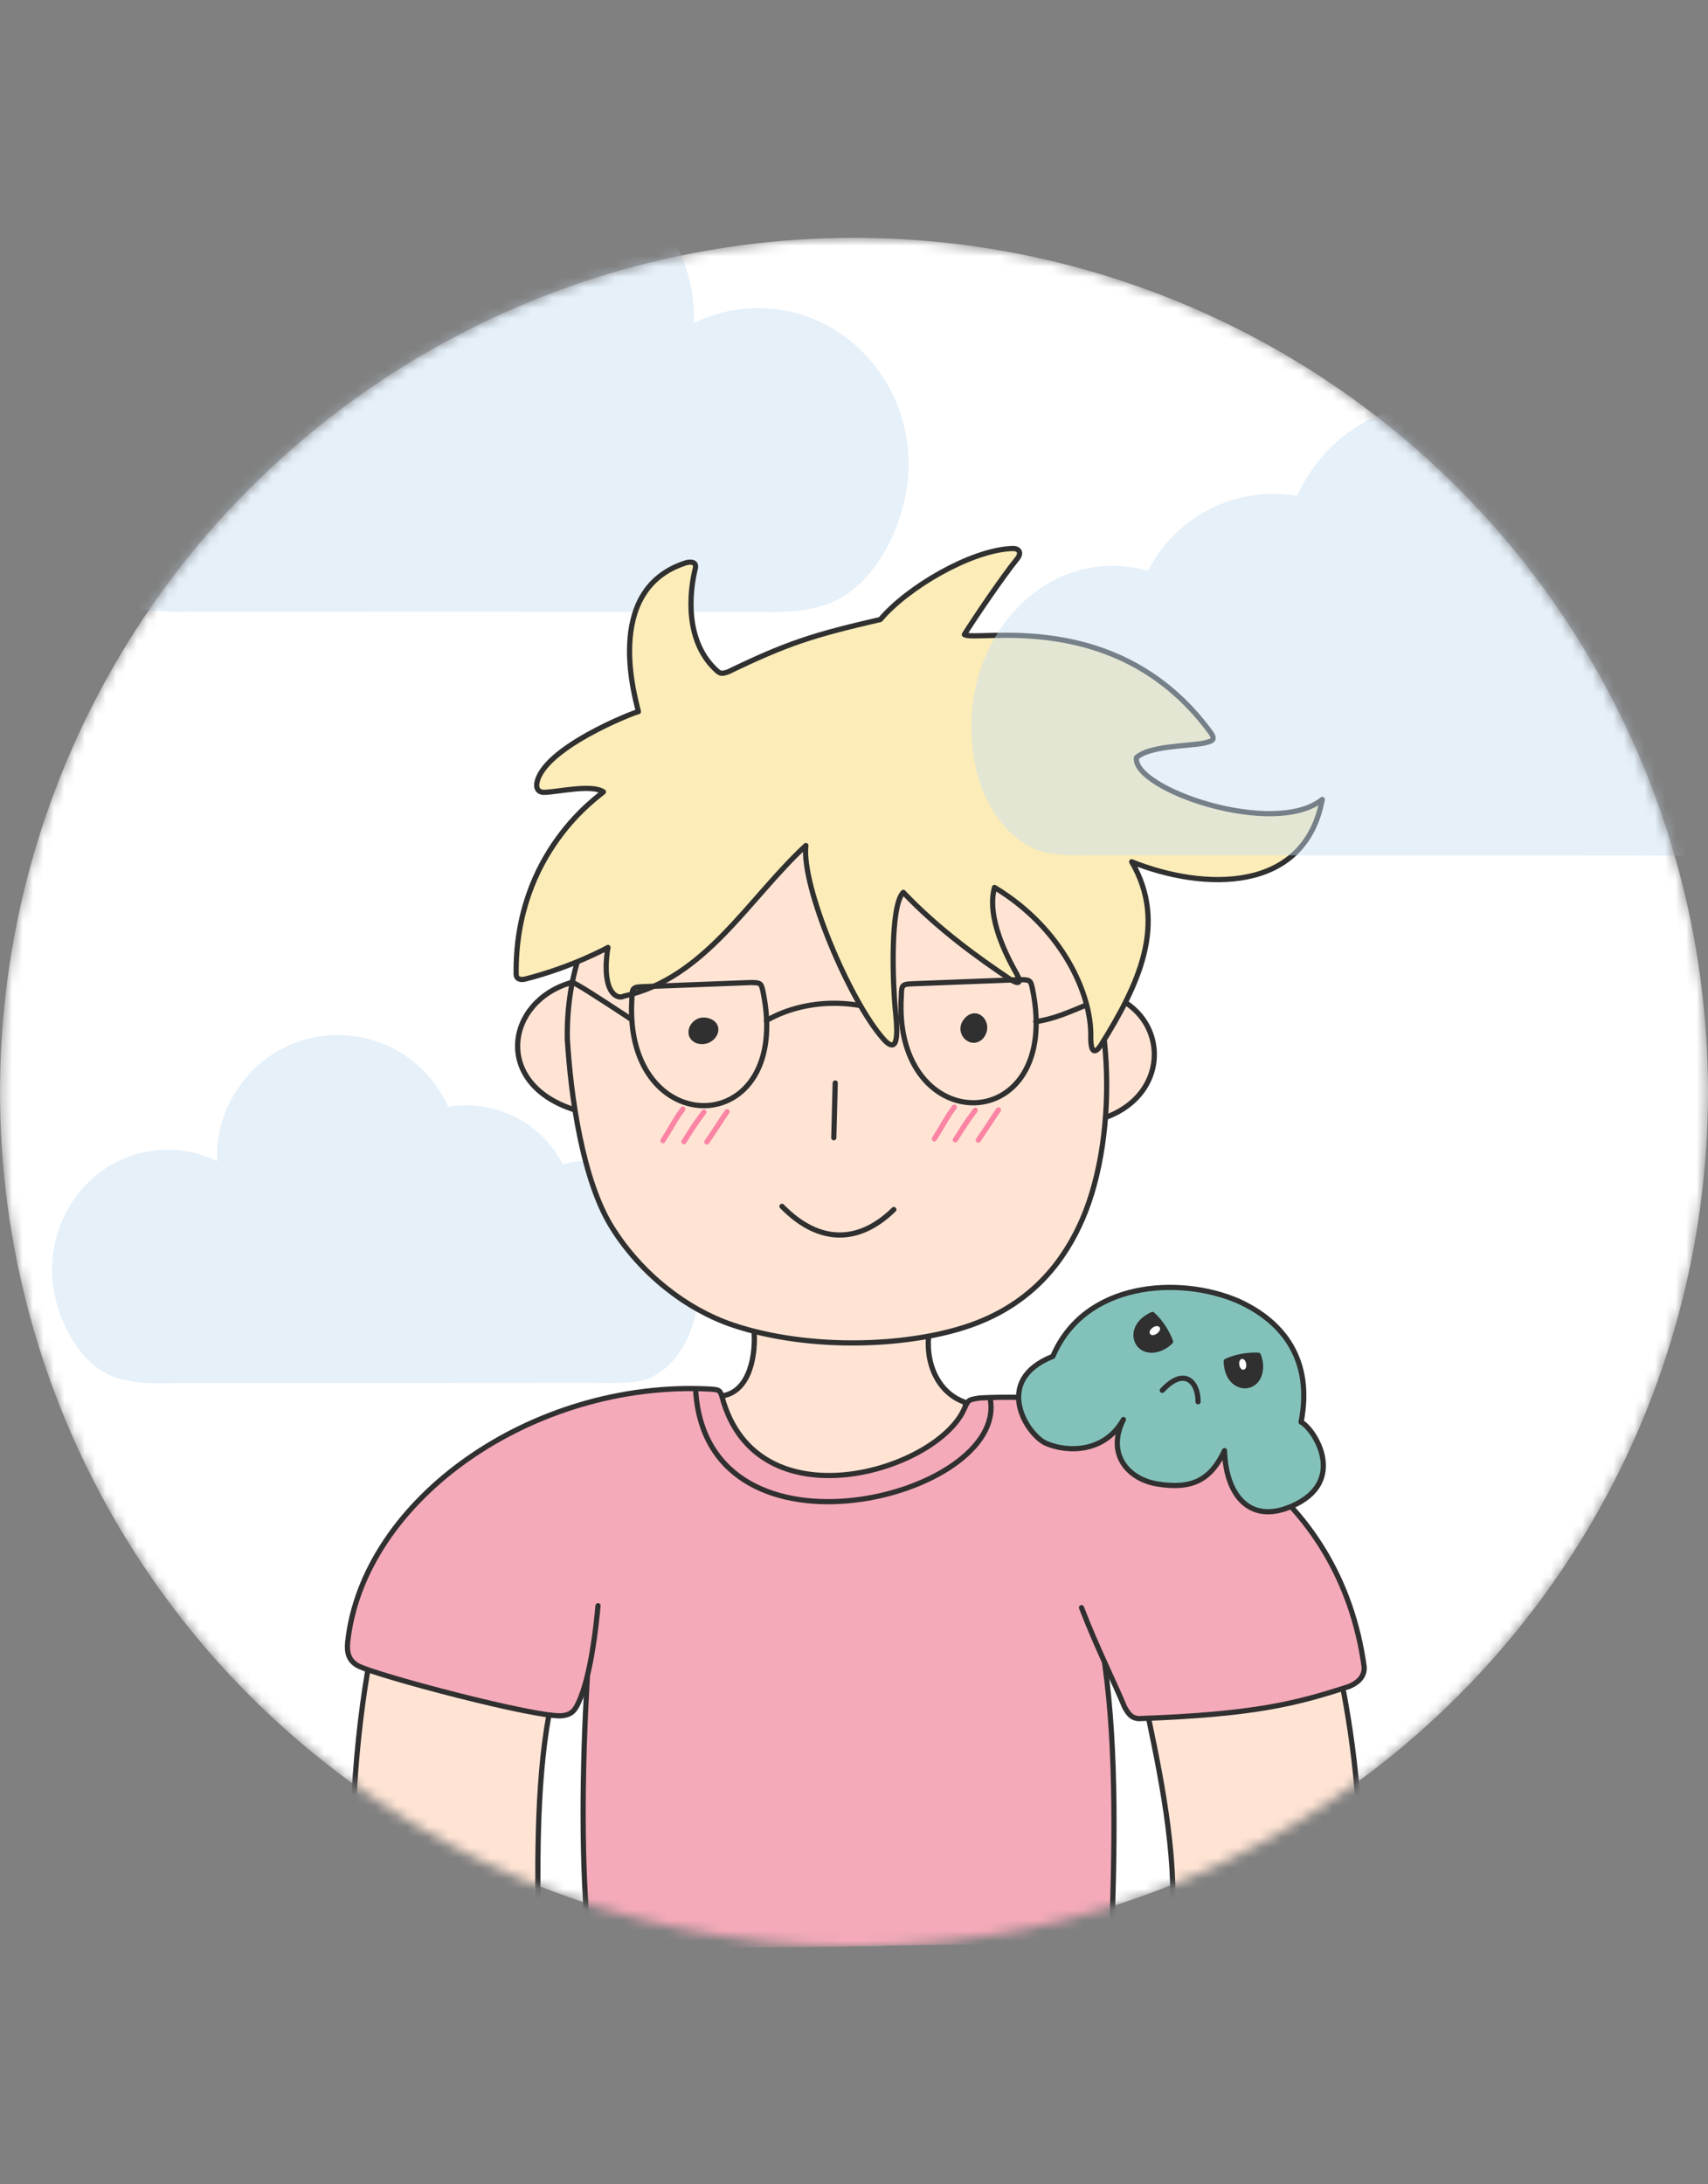 <?xml version="1.0" encoding="UTF-8" standalone="no"?>
<!-- Created with Inkscape (http://www.inkscape.org/) -->

<svg
   width="164.265mm"
   height="210mm"
   viewBox="0 0 164.265 210"
   version="1.1"
   id="svg5"
   xmlns="http://www.w3.org/2000/svg"
   xmlns:svg="http://www.w3.org/2000/svg">
  <rect x="0" y="0" width="164.265" height="210" fill="#808080" stroke="none"/>
  <defs
     id="defs2">
    <mask
       maskUnits="userSpaceOnUse"
       id="mask51063">
      <circle
         style="display:inline;fill:#ffffff;fill-opacity:1;stroke:none;stroke-width:0.584;stroke-linecap:round;stroke-linejoin:round;stroke-miterlimit:4;stroke-dasharray:none;stroke-opacity:1;paint-order:normal"
         id="circle51065"
         cx="96.038"
         cy="143.872"
         r="82.133" />
    </mask>
  </defs>
  <g
     id="layer2"
     style="display:inline;opacity:1"
     transform="translate(-13.905,-38.872)">
    <g
       id="g50585"
       mask="url(#mask51063)">
      <g
         id="g1844">
        <ellipse
           style="display:inline;fill:#ffffff;fill-opacity:1;stroke:none;stroke-width:0.584;stroke-linecap:round;stroke-linejoin:round;stroke-miterlimit:4;stroke-dasharray:none;stroke-opacity:1;paint-order:normal"
           id="path41533"
           cx="96.038"
           cy="143.872"
           rx="82.133"
           ry="82.133" />
        <path
           id="path898"
           style="display:inline;fill:#c6def1;fill-opacity:0.459;stroke-width:5.761;stroke-linecap:round"
           d="m 46.404,138.39 a 11.63,11.714 0 0 0 -11.63,11.714 11.63,11.714 0 0 0 0.017,0.429 c -1.445,-0.715 -3.061,-1.115 -4.768,-1.115 -6.134,0 -11.107,5.166 -11.107,11.54 0,4.129 2.45,9.267 6.276,10.417 2.234,0.672 4.176,0.465 6.344,0.483 0.13,10e-4 0.26,3e-4 0.388,-0.002 l 38.926,-0.022 c 0.05,4.4e-4 0.101,0.001 0.151,0.001 1.886,0 4.314,0.158 5.724,-0.613 2.55,-1.395 4.346,-4.509 4.346,-8.91 0,-6.543 -4.671,-11.847 -10.432,-11.847 -0.902,0 -1.777,0.13 -2.612,0.374 a 10.41,10.323 0 0 0 -9.301,-5.688 10.41,10.323 0 0 0 -1.719,0.147 11.63,11.714 0 0 0 -10.603,-6.904 z" />
        <path
           id="path898-4-2"
           style="display:inline;fill:#c6def1;fill-opacity:0.459;stroke-width:7.5;stroke-linecap:round"
           d="m 65.501,54.143 a 15.14,15.251 0 0 1 15.14,15.25 15.14,15.251 0 0 1 -0.022,0.558 c 1.881,-0.93 3.986,-1.451 6.207,-1.451 7.986,0 14.46,6.726 14.46,15.023 0,5.375 -3.19,12.064 -8.171,13.561 -2.908,0.875 -5.436,0.605 -8.26,0.629 -0.17,0.001 -0.338,3.9e-4 -0.505,-0.003 l -50.677,-0.029 c -0.066,5.8e-4 -0.131,0.001 -0.197,0.001 -2.455,0 -5.617,0.206 -7.451,-0.797 -3.32,-1.816 -5.658,-5.87 -5.658,-11.6 0,-8.518 6.08,-15.424 13.581,-15.424 1.174,0 2.314,0.169 3.401,0.487 a 13.553,13.439 0 0 1 12.108,-7.405 13.553,13.439 0 0 1 2.238,0.191 15.14,15.251 0 0 1 13.804,-8.988 z" />
        <path
           style="display:inline;fill:#ffe4d4;fill-opacity:1;stroke:none;stroke-width:0.5;stroke-linecap:round;stroke-linejoin:round;stroke-miterlimit:4;stroke-dasharray:none;stroke-opacity:1;paint-order:normal"
           d="m 49.833,196.425 c -0.719,5.646 -2.968,14.06 -1.643,29.773 3.857,0.095 11.744,-0.098 17.559,-0.098 -0.78,-12.749 1.35,-20.287 0.854,-23.34 -1.333,-1.661 -6.692,-4.601 -9.621,-4.647 -2.739,0 -5.011,-2.078 -7.148,-1.689 z"
           id="path39362" />
        <path
           style="display:inline;fill:#ffe4d4;fill-opacity:1;stroke:none;stroke-width:0.5;stroke-linecap:round;stroke-linejoin:round;stroke-miterlimit:4;stroke-dasharray:none;stroke-opacity:1;paint-order:normal"
           d="m 142.479,196.112 c 0.719,5.646 3.196,13.767 1.871,29.481 -3.857,0.095 -11.939,0.032 -17.754,0.032 0.78,-12.749 -2.715,-20.904 -2.218,-23.957 1.333,-1.661 8.024,-3.821 10.953,-3.867 2.739,0 5.011,-2.078 7.148,-1.689 z"
           id="path39362-8" />
        <path
           style="display:inline;fill:#ffe4d4;fill-opacity:1;stroke:#303030;stroke-width:0.5;stroke-linecap:round;stroke-linejoin:round;stroke-miterlimit:4;stroke-dasharray:none;stroke-opacity:1;paint-order:normal"
           d="m 83.42,173.078 c 2.663,-0.447 3.22,-4.093 2.987,-6.433 4.519,-3.209 14.067,-5.827 16.862,0.23 -0.447,2.909 0.762,5.936 3.492,6.846 -0.122,9.044 -9.63,11.517 -17.046,9.235 -1.776,-0.546 -4.073,-0.774 -5.284,-2.389 -0.76,-1.013 -0.41,-2.491 -0.735,-3.63 -0.365,-1.277 -0.663,-2.601 -0.276,-3.86 z"
           id="path35579" />
        <path
           style="display:inline;fill:#f5aab9;fill-opacity:1;stroke:none;stroke-width:0.5;stroke-linecap:round;stroke-linejoin:round;stroke-miterlimit:4;stroke-dasharray:none;stroke-opacity:1;paint-order:normal"
           d="m 72.352,190.298 c -3,3.031 -2.959,35.654 -1.559,35.998 50.014,-0.511 0,0 49.904,-0.65 0.672,-1.369 -0.02,-5.553 0.299,-10.663 0.773,-12.402 -2.28,-25.522 -4.457,-26.505 -1.358,-0.613 -18.555,2.235 -25.212,1.819 -6.502,-0.406 -12.684,-0.572 -18.974,0 z"
           id="path36609" />
        <path
           style="fill:#ffe4d4;fill-opacity:1;stroke:#303030;stroke-width:0.5;stroke-linecap:round;stroke-miterlimit:4;stroke-dasharray:none;stroke-opacity:1"
           d="M 69.111,145.564 C 61.31,143.073 62.545,135.134 68.877,133.336"
           id="path3154" />
        <path
           style="fill:#ffe4d4;fill-opacity:1;stroke:#303030;stroke-width:0.5;stroke-linecap:round;stroke-miterlimit:4;stroke-dasharray:none;stroke-opacity:1"
           d="m 120.241,146.313 c 6.786,-2.483 5.965,-10.964 -0.995,-12.143"
           id="path3152" />
        <path
           style="fill:#ffe4d4;fill-opacity:1;stroke:#303030;stroke-width:0.5;stroke-linecap:round;stroke-miterlimit:4;stroke-dasharray:none;stroke-opacity:1"
           d="m 68.466,138.735 c 0.332,5.621 1.486,13.635 4.272,18.117 2.821,4.538 7.216,7.926 11.623,9.417 7.495,2.535 17.451,2.116 23.409,-0.164 5.673,-2.171 8.594,-6.229 10.229,-9.996 3.613,-8.322 3.024,-22.309 -1.639,-28.49 -14.187,-20.863 -48.257,-14.289 -47.895,11.116 z"
           id="path939" />
        <path
           style="fill:none;stroke:#303030;stroke-width:0.5;stroke-linecap:round;stroke-miterlimit:4;stroke-dasharray:none;stroke-opacity:1"
           d="m 94.23,143.003 c -0.136,5.265 0,0 -0.136,5.265"
           id="path2503" />
        <path
           style="fill:none;stroke:#303030;stroke-width:0.5;stroke-linecap:round;stroke-miterlimit:4;stroke-dasharray:none;stroke-opacity:1"
           d="m 89.111,154.865 c 3.635,3.723 7.479,3.524 10.757,0.308"
           id="path2913" />
        <path
           style="fill:none;stroke:#303030;stroke-width:0.5;stroke-linecap:round;stroke-linejoin:round;stroke-miterlimit:4;stroke-dasharray:none;stroke-opacity:1"
           d="m 87.629,136.989 c 3.919,-2.232 9.15,-2.137 12.898,-0.092"
           id="path6458" />
        <path
           style="fill:#ffe4d4;fill-opacity:1;stroke:#303030;stroke-width:0.5;stroke-linecap:round;stroke-linejoin:round;stroke-miterlimit:4;stroke-dasharray:none;stroke-opacity:1;paint-order:normal"
           d="m 113.518,137.105 c 2.609,-0.364 5.118,-1.893 7.473,-2.599"
           id="path19522" />
        <path
           style="display:inline;fill:#fcecb8;fill-opacity:1;stroke:#303030;stroke-width:0.5;stroke-linecap:round;stroke-linejoin:round;stroke-miterlimit:4;stroke-dasharray:none;stroke-opacity:1;paint-order:normal"
           d="m 99.998,135.839 c -0.203,-2.072 -0.539,-9.845 0.781,-11.165 3.41,3.595 7.281,6.34 10.253,8.341 0.8,0.538 1.178,0.439 0.663,-0.479 -0.988,-1.76 -2.927,-5.468 -2.144,-8.338 6.585,3.974 9.325,10.316 9.258,14.301 -0.028,1.68 0.427,1.745 1.014,0.801 3.568,-5.728 6.398,-11.623 2.918,-17.566 6.928,2.783 16.647,3.065 18.333,-5.996 -4.619,3.722 -18.272,-0.989 -17.873,-4.02 1.227,-1.124 4.812,-1.09 6.418,-1.38 0.838,-0.207 1.306,-0.259 0.645,-1.133 -8.931,-12.086 -22.612,-8.544 -23.614,-9.324 0.943,-1.507 3.653,-5.52 5.061,-7.254 0.533,-0.647 0.165,-1.089 -0.574,-1.009 -3.911,0.195 -9.979,3.744 -12.564,6.821 -6.511,1.5 -8.957,2.292 -14.66,5.042 -0.474,0.155 -0.669,0.193 -0.969,-0.033 -3.25,-2.828 -2.735,-7.681 -2.156,-9.967 0.077,-0.433 -0.183,-0.657 -0.841,-0.517 -8.295,2.555 -4.771,13.568 -4.646,14.333 -0.62,0.136 -9.125,3.507 -9.759,6.838 -0.089,0.47 0.061,0.932 0.72,0.922 1.378,-0.041 4.538,-0.804 5.678,-0.044 -0.364,0.382 -8.531,5.761 -8.395,17.531 0.005,0.465 0.397,0.561 0.819,0.481 4.625,-1.168 8.01,-3.053 8.01,-3.053 0,0 -0.51,2.665 0.24,4.06 0.315,0.564 0.805,0.855 1.304,0.619 7.797,-1.708 11.936,-9.335 17.489,-14.479 -0.442,3.972 4.26,15.025 7.479,18.622 1.619,1.809 1.279,-1.265 1.113,-2.954 z"
           id="path7281" />
        <path
           style="fill:#ffe4d4;fill-opacity:1;stroke:#303030;stroke-width:0.5;stroke-linecap:round;stroke-linejoin:round;stroke-miterlimit:4;stroke-dasharray:none;stroke-opacity:1;paint-order:normal"
           d="m 74.66,136.91 c -3.203,-2.107 -5.749,-3.766 -5.783,-3.574"
           id="path19388" />
        <path
           style="fill:#303030;fill-opacity:1;stroke:#303030;stroke-width:0.5;stroke-linecap:round;stroke-linejoin:round;stroke-miterlimit:4;stroke-dasharray:none;stroke-opacity:1;paint-order:normal"
           d="m 81.012,138.957 c -1.302,-0.464 -0.453,-2.317 0.928,-1.953 1.593,0.42 0.575,2.373 -0.928,1.953 z"
           id="path19696" />
        <path
           style="display:inline;opacity:1;fill:#303030;fill-opacity:1;stroke:#303030;stroke-width:0.5;stroke-linecap:round;stroke-linejoin:round;stroke-miterlimit:4;stroke-dasharray:none;stroke-opacity:1;paint-order:normal"
           d="m 108.29,138.529 c -0.925,1.027 -2.364,-0.338 -1.502,-1.477 0.994,-1.314 2.462,0.246 1.502,1.477 z"
           id="path19696-7" />
        <path
           style="opacity:1;fill:none;fill-opacity:0.374;stroke:#303030;stroke-width:0.5;stroke-linecap:round;stroke-linejoin:round;stroke-miterlimit:4;stroke-dasharray:none;stroke-opacity:1"
           d="m 75.86,133.738 10.155,-0.388 c 1.03,-0.006 1.098,0.03 1.272,0.871 2.968,14.407 -13.5,14.59 -12.612,0.691 0.015,-1.098 0.098,-1.133 1.186,-1.174 z"
           id="path3596-0" />
        <path
           style="display:inline;fill:none;fill-opacity:0.373;stroke:#fa5f91;stroke-width:0.5;stroke-linecap:round;stroke-linejoin:round;stroke-miterlimit:4;stroke-dasharray:none;stroke-opacity:0.717;paint-order:normal"
           d="m 103.767,148.373 c 0.846,-1.324 1.115,-1.964 1.916,-3.041"
           id="path25524-2" />
        <path
           style="fill:none;fill-opacity:0.373;stroke:#303030;stroke-width:0.5;stroke-linecap:round;stroke-linejoin:round;stroke-miterlimit:4;stroke-dasharray:none;stroke-opacity:1"
           d="m 101.773,133.46 10.155,-0.388 c 1.03,-0.006 1.098,0.03 1.272,0.871 2.968,14.407 -13.5,14.59 -12.612,0.691 0.015,-1.098 0.098,-1.133 1.186,-1.174 z"
           id="path3596" />
        <path
           style="display:inline;fill:none;fill-opacity:0.373;stroke:#fa5f91;stroke-width:0.5;stroke-linecap:round;stroke-linejoin:round;stroke-miterlimit:4;stroke-dasharray:none;stroke-opacity:0.717;paint-order:normal"
           d="m 77.663,148.548 c 0.846,-1.324 1.115,-1.964 1.916,-3.041"
           id="path25524" />
        <path
           style="display:inline;fill:none;fill-opacity:0.373;stroke:#fa5f91;stroke-width:0.5;stroke-linecap:round;stroke-linejoin:round;stroke-miterlimit:4;stroke-dasharray:none;stroke-opacity:0.717;paint-order:normal"
           d="m 79.681,148.645 c 0.765,-1.212 1.055,-1.687 1.916,-2.84"
           id="path25524-4" />
        <path
           style="display:inline;fill:none;fill-opacity:0.373;stroke:#fa5f91;stroke-width:0.5;stroke-linecap:round;stroke-linejoin:round;stroke-miterlimit:4;stroke-dasharray:none;stroke-opacity:0.717;paint-order:normal"
           d="m 81.887,148.674 c 0.89,-1.297 1.31,-1.986 1.94,-2.907"
           id="path25524-4-8" />
        <path
           style="display:inline;fill:none;fill-opacity:0.373;stroke:#fa5f91;stroke-width:0.5;stroke-linecap:round;stroke-linejoin:round;stroke-miterlimit:4;stroke-dasharray:none;stroke-opacity:0.717;paint-order:normal"
           d="m 105.784,148.47 c 0.765,-1.212 1.055,-1.687 1.916,-2.84"
           id="path25524-4-6" />
        <path
           style="display:inline;fill:none;fill-opacity:0.373;stroke:#fa5f91;stroke-width:0.5;stroke-linecap:round;stroke-linejoin:round;stroke-miterlimit:4;stroke-dasharray:none;stroke-opacity:0.717;paint-order:normal"
           d="m 107.99,148.5 c 0.89,-1.297 1.31,-1.986 1.94,-2.907"
           id="path25524-4-8-6" />
        <path
           style="display:inline;fill:#f5aab9;fill-opacity:1;stroke:#303030;stroke-width:0.5;stroke-linecap:round;stroke-linejoin:round;stroke-miterlimit:4;stroke-dasharray:none;stroke-opacity:1;paint-order:normal"
           d="m 71.418,193.269 c -0.177,1.947 -0.677,6.733 -1.879,9.318 -0.328,0.705 -0.625,1.135 -1.521,1.25 -2.264,0.29 -18.002,-3.881 -19.688,-4.801 -0.911,-0.497 -1.092,-1.306 -0.985,-2.293 1.479,-13.716 17.81,-25.165 34.762,-24.314 0.914,0.064 1.048,0.049 1.248,0.789 3.333,12.318 20.503,7.153 23.247,1.198 0.451,-0.955 0.366,-0.948 1.539,-1.127 20.438,-1.02 34.735,9.385 36.961,25.868 0.06,0.964 -0.67,1.557 -1.444,1.869 -5.157,1.678 -9.156,2.701 -20.243,3.095 -0.765,-0.062 -1.016,-0.534 -1.34,-1.075 -0.964,-2.353 -2.642,-5.659 -4.157,-9.594"
           id="path30280" />
        <path
           style="display:inline;fill:none;fill-opacity:0.373;stroke:#303030;stroke-width:0.5;stroke-linecap:round;stroke-linejoin:round;stroke-miterlimit:4;stroke-dasharray:none;stroke-opacity:1;paint-order:normal"
           d="m 70.393,200.135 c -0.496,8.44 -0.646,18.018 0.175,25.779"
           id="path34557" />
        <path
           style="display:inline;fill:none;fill-opacity:0.373;stroke:#303030;stroke-width:0.5;stroke-linecap:round;stroke-linejoin:round;stroke-miterlimit:4;stroke-dasharray:none;stroke-opacity:1;paint-order:normal"
           d="m 120.137,198.731 c 1.224,8.713 0.936,18.612 0.67,27.054"
           id="path34559" />
        <path
           style="opacity:1;fill:none;fill-opacity:1;stroke:#303030;stroke-width:0.5;stroke-linecap:round;stroke-linejoin:round;stroke-miterlimit:4;stroke-dasharray:none;stroke-opacity:1;paint-order:normal"
           d="m 49.254,199.614 c -1.391,8.288 -1.9,18.282 -1.078,26.505"
           id="path37638" />
        <path
           style="opacity:1;fill:none;fill-opacity:1;stroke:#303030;stroke-width:0.5;stroke-linecap:round;stroke-linejoin:round;stroke-miterlimit:4;stroke-dasharray:none;stroke-opacity:1;paint-order:normal"
           d="m 66.686,203.822 c -1.248,6.886 -1.086,15.303 -0.993,22.153"
           id="path37706" />
        <path
           style="opacity:1;fill:none;fill-opacity:1;stroke:#303030;stroke-width:0.5;stroke-linecap:round;stroke-linejoin:round;stroke-miterlimit:4;stroke-dasharray:none;stroke-opacity:1;paint-order:normal"
           d="m 143.127,201.556 c 1.191,6.299 2.196,15.244 1.193,23.951"
           id="path37708" />
        <path
           style="opacity:1;fill:none;fill-opacity:1;stroke:#303030;stroke-width:0.5;stroke-linecap:round;stroke-linejoin:round;stroke-miterlimit:4;stroke-dasharray:none;stroke-opacity:1;paint-order:normal"
           d="m 124.41,204.276 c 1.323,6.334 2.857,14.053 2.113,21.208"
           id="path37712" />
        <path
           id="path898-4"
           style="display:inline;fill:#c6def1;fill-opacity:0.459;stroke-width:7.5;stroke-linecap:round"
           d="m 152.464,77.56 a 15.14,15.251 0 0 1 15.14,15.25 15.14,15.251 0 0 1 -0.022,0.558 c 1.881,-0.93 3.986,-1.451 6.207,-1.451 7.986,0 14.46,6.726 14.46,15.023 0,5.375 -3.19,12.064 -8.171,13.562 -2.908,0.875 -5.436,0.605 -8.26,0.629 -0.17,0.001 -0.338,3.9e-4 -0.505,-0.003 l -50.677,-0.029 c -0.066,5.8e-4 -0.131,10e-4 -0.197,10e-4 -2.455,0 -5.617,0.206 -7.451,-0.797 -3.32,-1.816 -5.658,-5.87 -5.658,-11.6 0,-8.518 6.08,-15.424 13.581,-15.424 1.174,0 2.314,0.169 3.401,0.487 a 13.553,13.439 0 0 1 12.108,-7.405 13.553,13.439 0 0 1 2.238,0.191 15.14,15.251 0 0 1 13.804,-8.988 z" />
        <path
           style="opacity:1;fill:#83c2ba;fill-opacity:1;stroke:#303030;stroke-width:0.5;stroke-linecap:round;stroke-linejoin:round;stroke-miterlimit:4;stroke-dasharray:none;stroke-opacity:1;paint-order:normal"
           d="m 115.164,169.289 c -5.91,2.338 -2.419,7.614 -0.647,8.368 2.14,0.911 5.658,0.866 7.431,-2.294 -1.68,3.377 0.496,5.742 3.253,6.195 3.387,0.556 5.154,-0.41 6.472,-3.204 0.097,4.03 2.249,7.145 6.418,5.363 5.517,-2.358 2.201,-7.482 0.944,-8.109 1.165,-5.964 -1.701,-9.688 -6.079,-11.653 -5.65,-2.422 -14.738,-1.871 -17.792,5.333 z"
           id="path42149" />
        <path
           style="display:inline;fill:none;fill-opacity:0.373;stroke:#303030;stroke-width:0.5;stroke-linecap:round;stroke-linejoin:round;stroke-miterlimit:4;stroke-dasharray:none;stroke-opacity:1;paint-order:normal"
           d="m 80.82,172.731 c 1.264,17.381 29.944,10.074 28.33,0.713"
           id="path35183" />
        <path
           style="opacity:1;fill:none;fill-opacity:1;stroke:#303030;stroke-width:0.5;stroke-linecap:round;stroke-linejoin:round;stroke-miterlimit:4;stroke-dasharray:none;stroke-opacity:1;paint-order:normal"
           d="m 125.687,172.556 c 2.18,-2.338 3.468,-0.726 3.44,1.099"
           id="path45846" />
        <path
           style="opacity:1;fill:#303030;fill-opacity:1;stroke:#303030;stroke-width:0.5;stroke-linecap:round;stroke-linejoin:round;stroke-miterlimit:4;stroke-dasharray:none;stroke-opacity:1;paint-order:normal"
           d="m 131.837,169.759 c 0.924,-0.433 2.097,-0.628 3.081,-0.578 0.502,1.2 0.134,2.652 -0.981,2.902 -0.855,0.192 -2.053,-0.452 -2.1,-2.324 z"
           id="path45938" />
        <path
           style="display:inline;fill:#303030;fill-opacity:1;stroke:#303030;stroke-width:0.5;stroke-linecap:round;stroke-linejoin:round;stroke-miterlimit:4;stroke-dasharray:none;stroke-opacity:1;paint-order:normal"
           d="m 124.739,165.26 c 0.761,0.68 1.402,1.682 1.742,2.606 -0.906,0.933 -2.386,1.165 -3.054,0.238 -0.513,-0.711 -0.391,-2.065 1.313,-2.844 z"
           id="path45938-4" />
        <ellipse
           style="opacity:1;fill:#ffffff;fill-opacity:1;stroke:#ffffff;stroke-width:0.328;stroke-linecap:round;stroke-linejoin:round;stroke-miterlimit:4;stroke-dasharray:none;stroke-opacity:1;paint-order:normal"
           id="path48063"
           cx="103.944"
           cy="189.145"
           rx="0.172"
           ry="0.361"
           transform="matrix(0.987,-0.16,0.163,0.987,0,0)" />
        <ellipse
           style="display:inline;fill:#ffffff;fill-opacity:1;stroke:#ffffff;stroke-width:0.346;stroke-linecap:round;stroke-linejoin:round;stroke-miterlimit:4;stroke-dasharray:none;stroke-opacity:1;paint-order:normal"
           id="path48063-6"
           cx="208.696"
           cy="10.8"
           rx="0.179"
           ry="0.384"
           transform="matrix(0.64,0.768,-0.796,0.605,0,0)" />
      </g>
    </g>
  </g>
</svg>
